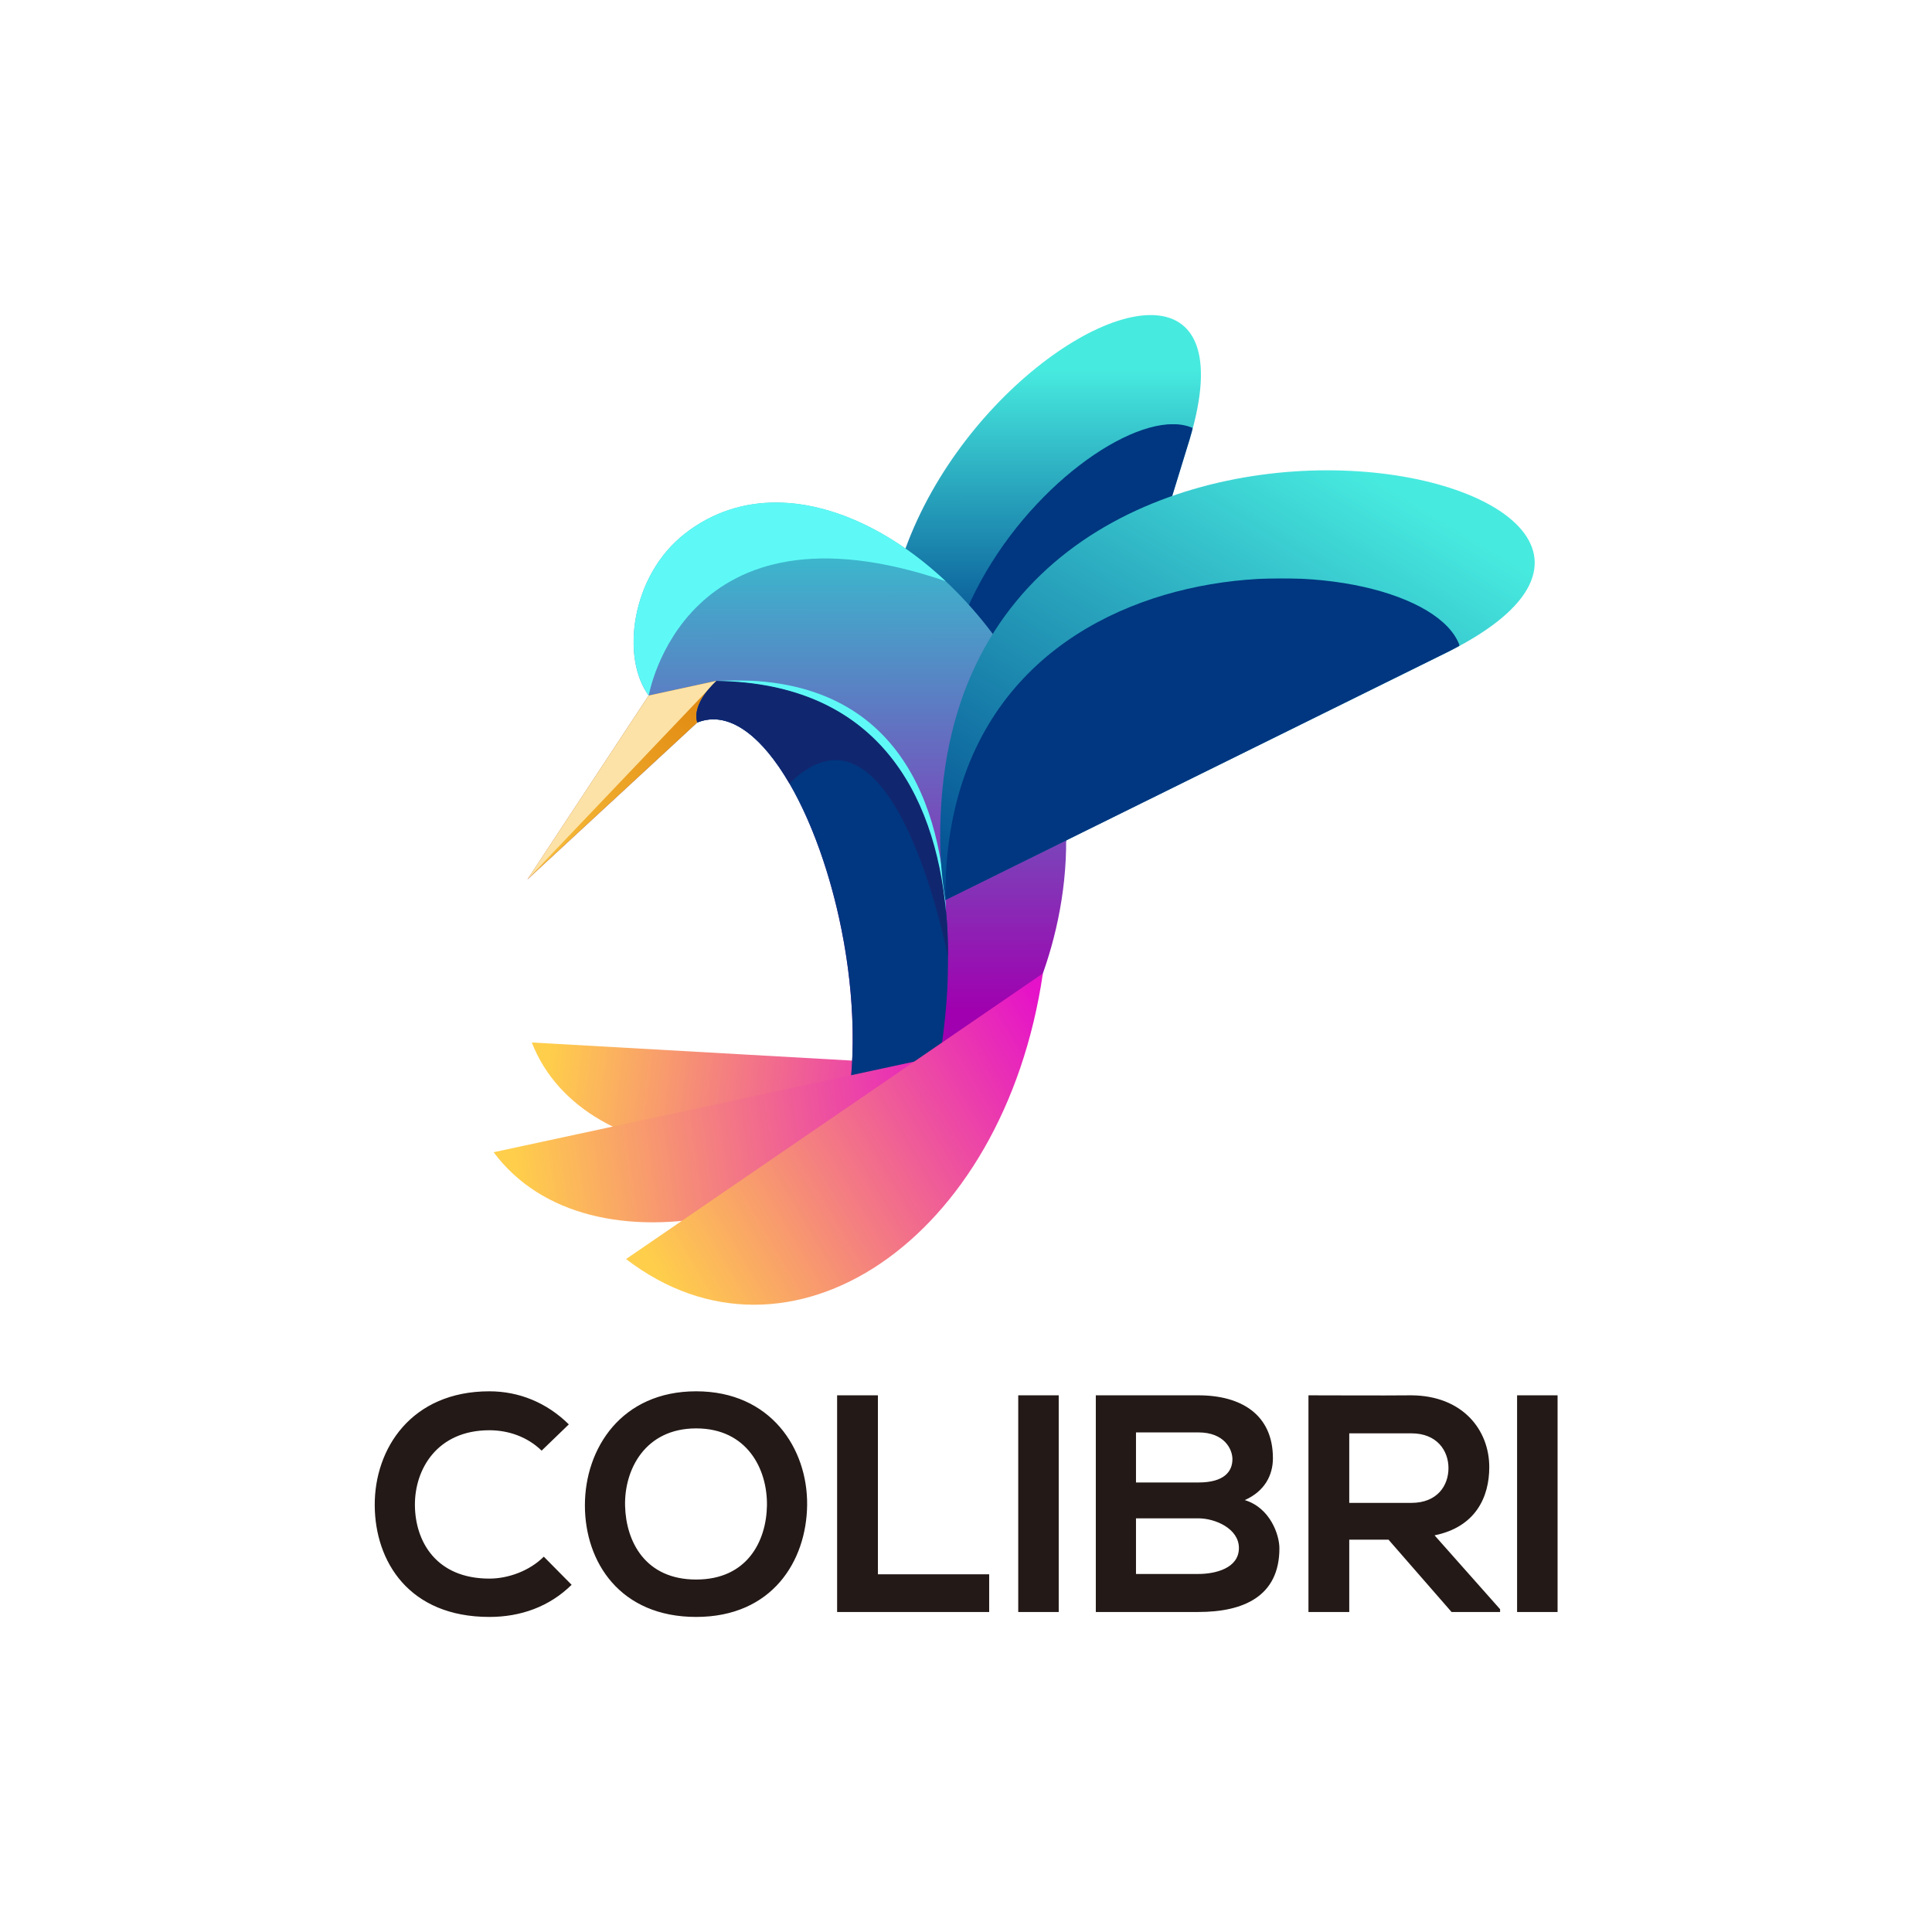<?xml version="1.0" encoding="utf-8"?>
<!-- Generator: Adobe Illustrator 27.5.0, SVG Export Plug-In . SVG Version: 6.00 Build 0)  -->
<svg version="1.1" id="Layer_1" xmlns="http://www.w3.org/2000/svg" xmlns:xlink="http://www.w3.org/1999/xlink" x="0px" y="0px"
	 viewBox="0 0 4000 4000" style="enable-background:new 0 0 4000 4000;" xml:space="preserve">
<g>
	<rect style="fill-rule:evenodd;clip-rule:evenodd;fill:transparent;" width="4000" height="4000"/>
	<g>
		<defs>
			<path id="SVGID_1_" d="M1101.062,2158.368c108.115,277.721,593.173,309.836,948.182,53.593L1101.062,2158.368z"/>
		</defs>
		<clipPath id="SVGID_00000182530338470641560420000016112916143377853058_">
			<use xlink:href="#SVGID_1_"  style="overflow:visible;"/>
		</clipPath>
		
			<linearGradient id="SVGID_00000089569732821795207200000004016225267122173613_" gradientUnits="userSpaceOnUse" x1="1127.669" y1="2255.258" x2="2001.501" y2="2368.574">
			<stop  offset="0" style="stop-color:#FFCE4B"/>
			<stop  offset="1" style="stop-color:#E512C9"/>
		</linearGradient>
		
			<rect x="1101.062" y="2158.368" style="clip-path:url(#SVGID_00000182530338470641560420000016112916143377853058_);fill:url(#SVGID_00000089569732821795207200000004016225267122173613_);" width="948.182" height="309.836"/>
	</g>
	<g>
		<defs>
			<path id="SVGID_00000109010514411268832880000005994761094648201348_" d="M2153.728,1914.297l309.55-1005.612
				c215.194-717.779-1160.084,226.388-397.146,936.19C2093.896,1870.705,2123.202,1893.842,2153.728,1914.297"/>
		</defs>
		<clipPath id="SVGID_00000074439330659719040700000003431769204055557006_">
			<use xlink:href="#SVGID_00000109010514411268832880000005994761094648201348_"  style="overflow:visible;"/>
		</clipPath>
		
			<linearGradient id="SVGID_00000042707295206480969280000012857896085285940386_" gradientUnits="userSpaceOnUse" x1="1990.95" y1="1354.97" x2="1990.724" y2="766.064">
			<stop  offset="0" style="stop-color:#00478F"/>
			<stop  offset="1" style="stop-color:#47EADF"/>
		</linearGradient>
		
			<rect x="1303.195" y="190.906" style="clip-path:url(#SVGID_00000074439330659719040700000003431769204055557006_);fill:url(#SVGID_00000042707295206480969280000012857896085285940386_);" width="1375.278" height="1723.391"/>
	</g>
	<defs>
		<filter id="Adobe_OpacityMaskFilter" filterUnits="userSpaceOnUse" x="1951.48" y="878.219" width="518.002" height="1036.078">
			<feColorMatrix  type="matrix" values="1 0 0 0 0  0 1 0 0 0  0 0 1 0 0  0 0 0 1 0"/>
		</filter>
	</defs>
	
		<mask maskUnits="userSpaceOnUse" x="1951.48" y="878.219" width="518.002" height="1036.078" id="SVGID_00000123443182052758455220000014887670662816137127_">
		<g style="filter:url(#Adobe_OpacityMaskFilter);">
			
				<linearGradient id="SVGID_00000016761600844414440610000003504427228722049422_" gradientUnits="userSpaceOnUse" x1="-173.492" y1="2541.332" x2="424.941" y2="2615.467" gradientTransform="matrix(1 0 0 1 2098.631 -1180.423)">
				<stop  offset="0" style="stop-color:#FFFFFF"/>
				<stop  offset="1" style="stop-color:#000000"/>
			</linearGradient>
			
				<rect x="1951.479" y="878.218" style="fill:url(#SVGID_00000016761600844414440610000003504427228722049422_);" width="518.003" height="1036.079"/>
		</g>
	</mask>
	
		<path style="mask:url(#SVGID_00000123443182052758455220000014887670662816137127_);fill-rule:evenodd;clip-rule:evenodd;fill:#003780;" d="
		M2153.728,1914.297l309.55-1005.612c2.334-7.788,4.239-15.123,6.203-22.52C2278.524,800.683,1624.873,1422.275,2153.728,1914.297"
		/>
	<g>
		<defs>
			<path id="SVGID_00000096020531822530765280000007251951801428479409_" d="M1091.98,1820.796
				c83.718-126.909,251.157-380.728,251.157-380.728c-57.783-77.816-37.13-248.066,75.03-335.358
				c229.35-178.501,578.696,38.333,729.567,361.644c112.385,240.839,43.668,497.426-24.699,634.465
				c-91.827,184.063-252.377,319.845-440.367,383.783c212.985-316.342-28.017-1073.538-239.014-988.727
				C1326.428,1604.181,1209.204,1712.489,1091.98,1820.796"/>
		</defs>
		<clipPath id="SVGID_00000077313418728615582940000000467226553075748996_">
			<use xlink:href="#SVGID_00000096020531822530765280000007251951801428479409_"  style="overflow:visible;"/>
		</clipPath>
		
			<linearGradient id="SVGID_00000021103028595453608440000002815474190068656538_" gradientUnits="userSpaceOnUse" x1="1676.335" y1="2092.517" x2="1675.489" y2="946.446">
			<stop  offset="0" style="stop-color:#A000AF"/>
			<stop  offset="1" style="stop-color:#26DFD3"/>
		</linearGradient>
		
			<rect x="1091.98" y="926.209" style="clip-path:url(#SVGID_00000077313418728615582940000000467226553075748996_);fill:url(#SVGID_00000021103028595453608440000002815474190068656538_);" width="1168.139" height="1558.393"/>
	</g>
	<g>
		<defs>
			<path id="SVGID_00000072975806975115410880000017107720966596817329_" d="M1483.653,1409.556l-140.516,30.513
				c0,0-167.439,253.819-251.157,380.728c117.224-108.307,234.448-216.615,351.673-324.921
				C1431.186,1455.18,1483.653,1409.556,1483.653,1409.556"/>
		</defs>
		<clipPath id="SVGID_00000005945338876229531790000011520737131069100968_">
			<use xlink:href="#SVGID_00000072975806975115410880000017107720966596817329_"  style="overflow:visible;"/>
		</clipPath>
		
			<linearGradient id="SVGID_00000124119295991051565910000010286968447079034540_" gradientUnits="userSpaceOnUse" x1="1570.961" y1="1282.534" x2="1124.63" y2="1806.89">
			<stop  offset="0" style="stop-color:#D77400"/>
			<stop  offset="1" style="stop-color:#F8BE3B"/>
		</linearGradient>
		
			<rect x="1091.98" y="1409.556" style="clip-path:url(#SVGID_00000005945338876229531790000011520737131069100968_);fill:url(#SVGID_00000124119295991051565910000010286968447079034540_);" width="391.673" height="411.241"/>
	</g>
	<defs>
		
			<filter id="Adobe_OpacityMaskFilter_00000127737568192549307040000008715718354655476669_" filterUnits="userSpaceOnUse" x="1441.738" y="1409.556" width="521.369" height="1075.046">
			<feColorMatrix  type="matrix" values="1 0 0 0 0  0 1 0 0 0  0 0 1 0 0  0 0 0 1 0"/>
		</filter>
	</defs>
	
		<mask maskUnits="userSpaceOnUse" x="1441.738" y="1409.556" width="521.369" height="1075.046" id="SVGID_00000178917909342523507920000010974634245244491946_">
		<g style="filter:url(#Adobe_OpacityMaskFilter_00000127737568192549307040000008715718354655476669_);">
			
				<linearGradient id="SVGID_00000150092962870989453470000011407849008935193776_" gradientUnits="userSpaceOnUse" x1="33.92" y1="2711.083" x2="-483.782" y2="3191.521" gradientTransform="matrix(1 0 0 1 2008.213 -1079.263)">
				<stop  offset="0" style="stop-color:#FFFFFF"/>
				<stop  offset="1" style="stop-color:#000000"/>
			</linearGradient>
			
				<rect x="1441.738" y="1409.556" style="fill:url(#SVGID_00000150092962870989453470000011407849008935193776_);" width="521.37" height="1075.046"/>
		</g>
	</mask>
	
		<path style="mask:url(#SVGID_00000178917909342523507920000010974634245244491946_);fill-rule:evenodd;clip-rule:evenodd;fill:#003780;" d="
		M1483.653,1409.556c0,0-52.467,45.625-39.999,86.319c122.893-49.398,255.967,186.847,303.587,455.257
		c24.318,137.063,26.34,282.502-6.641,402.586l-0.069,0.251c-1.202,4.368-2.449,8.706-3.744,13.006l-0.071,0.237
		c-0.787,2.607-1.591,5.198-2.413,7.778c-0.23,0.722-0.461,1.442-0.695,2.164c-0.606,1.875-1.219,3.743-1.842,5.603
		c-0.307,0.913-0.615,1.824-0.926,2.731c-0.53,1.552-1.065,3.097-1.609,4.639c-0.402,1.141-0.808,2.281-1.217,3.417
		c-0.363,1.007-0.728,2.014-1.097,3.016c-0.606,1.648-1.221,3.289-1.843,4.925c-0.341,0.898-0.687,1.796-1.034,2.694
		c-0.661,1.703-1.327,3.4-2.003,5.089c-0.312,0.782-0.632,1.557-0.946,2.335c-0.646,1.585-1.297,3.164-1.956,4.735
		c-0.325,0.773-0.652,1.542-0.98,2.312c-0.67,1.571-1.347,3.137-2.033,4.695c-0.257,0.582-0.509,1.167-0.768,1.747
		c-0.823,1.85-1.661,3.685-2.506,5.516c-0.27,0.588-0.544,1.176-0.816,1.763c-0.859,1.837-1.727,3.662-2.608,5.48
		c-0.264,0.54-0.527,1.078-0.791,1.616c-0.917,1.873-1.846,3.737-2.787,5.587c-0.211,0.416-0.425,0.827-0.637,1.241
		c-1.002,1.952-2.015,3.896-3.045,5.823l-0.29,0.54c-1.025,1.913-2.067,3.812-3.122,5.701l-0.487,0.877
		c-1.071,1.906-2.157,3.798-3.255,5.678l-0.632,1.079c-1.091,1.855-2.197,3.696-3.316,5.524l-0.639,1.04
		c-1.149,1.864-2.311,3.714-3.489,5.55l-0.474,0.729c-1.248,1.938-2.512,3.862-3.793,5.767
		c79.45-27.021,153.99-66.884,220.518-117.795C2002.852,2059.819,2043.42,1417.472,1483.653,1409.556"/>
	<defs>
		
			<filter id="Adobe_OpacityMaskFilter_00000172419824553733212120000009545681151878197946_" filterUnits="userSpaceOnUse" x="1091.98" y="1409.556" width="391.673" height="411.241">
			<feColorMatrix  type="matrix" values="1 0 0 0 0  0 1 0 0 0  0 0 1 0 0  0 0 0 1 0"/>
		</filter>
	</defs>
	
		<mask maskUnits="userSpaceOnUse" x="1091.98" y="1409.556" width="391.673" height="411.241" id="SVGID_00000140701803801850761330000012248639043286985871_">
		<g style="filter:url(#Adobe_OpacityMaskFilter_00000172419824553733212120000009545681151878197946_);">
			
				<linearGradient id="SVGID_00000157987196763856812390000004854092170360351913_" gradientUnits="userSpaceOnUse" x1="-867.39" y1="3007.268" x2="-471.179" y2="2637.497" gradientTransform="matrix(1 0 0 1 1946.173 -1197.008)">
				<stop  offset="0" style="stop-color:#FFFFFF"/>
				<stop  offset="1" style="stop-color:#000000"/>
			</linearGradient>
			
				<rect x="1091.98" y="1409.555" style="fill:url(#SVGID_00000157987196763856812390000004854092170360351913_);" width="391.673" height="411.241"/>
		</g>
	</mask>
	
		<path style="mask:url(#SVGID_00000140701803801850761330000012248639043286985871_);fill-rule:evenodd;clip-rule:evenodd;fill:#FCE2A6;" d="
		M1091.98,1820.796l374.668-393.388c9.006-10.899,17.004-17.853,17.004-17.853l-140.516,30.513
		C1343.137,1440.068,1175.698,1693.887,1091.98,1820.796"/>
	<defs>
		
			<filter id="Adobe_OpacityMaskFilter_00000028296609528932058600000017214216419302282162_" filterUnits="userSpaceOnUse" x="1441.738" y="1409.556" width="521.369" height="573.546">
			<feColorMatrix  type="matrix" values="1 0 0 0 0  0 1 0 0 0  0 0 1 0 0  0 0 0 1 0"/>
		</filter>
	</defs>
	
		<mask maskUnits="userSpaceOnUse" x="1441.738" y="1409.556" width="521.369" height="573.546" id="SVGID_00000015333079068607855560000012272401312011274938_">
		<g style="filter:url(#Adobe_OpacityMaskFilter_00000028296609528932058600000017214216419302282162_);">
			
				<linearGradient id="SVGID_00000005265943243100450120000000410612984129534892_" gradientUnits="userSpaceOnUse" x1="-210.236" y1="2599.444" x2="-308.669" y2="2872.53" gradientTransform="matrix(1 0 0 1 2008.213 -1168.219)">
				<stop  offset="0" style="stop-color:#FFFFFF"/>
				<stop  offset="1" style="stop-color:#000000"/>
			</linearGradient>
			
				<rect x="1441.738" y="1409.555" style="fill:url(#SVGID_00000005265943243100450120000000410612984129534892_);" width="521.369" height="573.547"/>
		</g>
	</mask>
	
		<path style="mask:url(#SVGID_00000015333079068607855560000012272401312011274938_);fill-rule:evenodd;clip-rule:evenodd;fill:#102770;" d="
		M1634.48,1622.165c218.528-216.002,328.627,360.937,328.627,360.937c-0.127-281.598-106.651-568.275-479.454-573.546
		c0,0-52.467,45.625-39.999,86.319C1509.204,1469.527,1577.649,1524.445,1634.48,1622.165"/>
	<defs>
		
			<filter id="Adobe_OpacityMaskFilter_00000098911061020014147910000011841932340777638827_" filterUnits="userSpaceOnUse" x="1483.645" y="1408.544" width="475.066" height="479.037">
			<feColorMatrix  type="matrix" values="1 0 0 0 0  0 1 0 0 0  0 0 1 0 0  0 0 0 1 0"/>
		</filter>
	</defs>
	
		<mask maskUnits="userSpaceOnUse" x="1483.645" y="1408.544" width="475.066" height="479.037" id="SVGID_00000142888987545013182300000013125085486515033253_">
		<g style="filter:url(#Adobe_OpacityMaskFilter_00000098911061020014147910000011841932340777638827_);">
			
				<linearGradient id="SVGID_00000162316492484011497120000014172288786091101076_" gradientUnits="userSpaceOnUse" x1="-29.855" y1="2213.759" x2="-445.291" y2="3186.303" gradientTransform="matrix(1 0 0 1 2015.647 -1185.162)">
				<stop  offset="0" style="stop-color:#FFFFFF"/>
				<stop  offset="1" style="stop-color:#000000"/>
			</linearGradient>
			
				<rect x="1483.645" y="1408.544" style="fill:url(#SVGID_00000162316492484011497120000014172288786091101076_);" width="475.066" height="479.037"/>
		</g>
	</mask>
	
		<path style="mask:url(#SVGID_00000142888987545013182300000013125085486515033253_);fill-rule:evenodd;clip-rule:evenodd;fill:#5EF9F6;" d="
		M1483.645,1409.694c330.491,4.675,451.716,230.5,475.066,477.887C1949.765,1684.292,1870.989,1387.764,1483.645,1409.694"/>
	<defs>
		
			<filter id="Adobe_OpacityMaskFilter_00000140723440281315594130000003573705227944380081_" filterUnits="userSpaceOnUse" x="1311.836" y="1040.443" width="645.978" height="399.625">
			<feColorMatrix  type="matrix" values="1 0 0 0 0  0 1 0 0 0  0 0 1 0 0  0 0 0 1 0"/>
		</filter>
	</defs>
	
		<mask maskUnits="userSpaceOnUse" x="1311.836" y="1040.443" width="645.978" height="399.625" id="SVGID_00000129898805211918188360000016874747059742095295_">
		<g style="filter:url(#Adobe_OpacityMaskFilter_00000140723440281315594130000003573705227944380081_);">
			
				<linearGradient id="SVGID_00000146498104386409411380000016777278371766515584_" gradientUnits="userSpaceOnUse" x1="-431.877" y1="2175.282" x2="-328.934" y2="2591.338" gradientTransform="matrix(1 0 0 1 1985.171 -1264.542)">
				<stop  offset="0" style="stop-color:#FFFFFF"/>
				<stop  offset="1" style="stop-color:#000000"/>
			</linearGradient>
			
				<rect x="1311.835" y="1040.442" style="fill:url(#SVGID_00000146498104386409411380000016777278371766515584_);" width="645.979" height="399.627"/>
		</g>
	</mask>
	
		<path style="mask:url(#SVGID_00000129898805211918188360000016874747059742095295_);fill-rule:evenodd;clip-rule:evenodd;fill:#5EF9F6;" d="
		M1343.137,1440.068c0,0,72.042-422.157,614.677-236.856c-167.616-157.098-381.984-221.21-539.647-98.503
		C1306.007,1192.002,1285.354,1362.252,1343.137,1440.068"/>
	<g>
		<defs>
			<path id="SVGID_00000173122162840923748800000009338666208467139516_" d="M1957.333,1863.418l1041.937-514.421
				c739.34-371.796-1061.751-759.345-1052.67,391.454C1946.93,1782.329,1950.591,1823.401,1957.333,1863.418"/>
		</defs>
		<clipPath id="SVGID_00000002374499134544474210000010430139878605125814_">
			<use xlink:href="#SVGID_00000173122162840923748800000009338666208467139516_"  style="overflow:visible;"/>
		</clipPath>
		
			<linearGradient id="SVGID_00000114773719495353367410000001478264606683209141_" gradientUnits="userSpaceOnUse" x1="2315.28" y1="2094.341" x2="2944.326" y2="1050.143">
			<stop  offset="0" style="stop-color:#00478F"/>
			<stop  offset="1" style="stop-color:#47EADF"/>
		</linearGradient>
		
			<rect x="1937.518" y="589.652" style="clip-path:url(#SVGID_00000002374499134544474210000010430139878605125814_);fill:url(#SVGID_00000114773719495353367410000001478264606683209141_);" width="1801.091" height="1273.766"/>
	</g>
	<defs>
		
			<filter id="Adobe_OpacityMaskFilter_00000147914094905854537830000013351803510183315848_" filterUnits="userSpaceOnUse" x="1957.303" y="1197.296" width="1064.747" height="666.122">
			<feColorMatrix  type="matrix" values="1 0 0 0 0  0 1 0 0 0  0 0 1 0 0  0 0 0 1 0"/>
		</filter>
	</defs>
	
		<mask maskUnits="userSpaceOnUse" x="1957.303" y="1197.296" width="1064.747" height="666.122" id="SVGID_00000093887382403123625050000015184349010930251678_">
		<g style="filter:url(#Adobe_OpacityMaskFilter_00000147914094905854537830000013351803510183315848_);">
			
				<linearGradient id="SVGID_00000129207898017080201310000004618977535666528691_" gradientUnits="userSpaceOnUse" x1="282.17" y1="2353.907" x2="483.039" y2="3035.439" gradientTransform="matrix(1 0 0 1 2099.664 -1189.448)">
				<stop  offset="0" style="stop-color:#FFFFFF"/>
				<stop  offset="1" style="stop-color:#000000"/>
			</linearGradient>
			
				<rect x="1957.302" y="1197.296" style="fill:url(#SVGID_00000129207898017080201310000004618977535666528691_);" width="1064.747" height="666.122"/>
		</g>
	</mask>
	
		<path style="mask:url(#SVGID_00000093887382403123625050000015184349010930251678_);fill-rule:evenodd;clip-rule:evenodd;fill:#003780;" d="
		M1957.333,1863.418l1041.937-514.421c8.019-4.033,15.352-8.068,22.781-12.104
		C2945.796,1118.781,1951.037,1065.703,1957.333,1863.418"/>
	<g>
		<defs>
			<path id="SVGID_00000158711248444143894310000009575273667366428549_" d="M1022.003,2385.571
				c195.982,263.292,720.42,155.611,1022.483-220.25L1022.003,2385.571z"/>
		</defs>
		<clipPath id="SVGID_00000103963298058678919130000007765374669264008362_">
			<use xlink:href="#SVGID_00000158711248444143894310000009575273667366428549_"  style="overflow:visible;"/>
		</clipPath>
		
			<linearGradient id="SVGID_00000022547520637248065110000010570678439981282486_" gradientUnits="userSpaceOnUse" x1="1077.237" y1="2471.189" x2="2038.226" y2="2336.112">
			<stop  offset="0" style="stop-color:#FFCE4B"/>
			<stop  offset="1" style="stop-color:#E512C9"/>
		</linearGradient>
		
			<rect x="1022.003" y="2165.321" style="clip-path:url(#SVGID_00000103963298058678919130000007765374669264008362_);fill:url(#SVGID_00000022547520637248065110000010570678439981282486_);" width="1022.483" height="483.543"/>
	</g>
	<g>
		<defs>
			<path id="SVGID_00000171001339133128393600000014475892563669644938_" d="M1296.207,2606.722
				c336.427,258.773,781.993-38.091,862.937-591.337L1296.207,2606.722z"/>
		</defs>
		<clipPath id="SVGID_00000115482909828361309440000002948982803531010993_">
			<use xlink:href="#SVGID_00000171001339133128393600000014475892563669644938_"  style="overflow:visible;"/>
		</clipPath>
		
			<linearGradient id="SVGID_00000129175767953261505080000006168657641679384194_" gradientUnits="userSpaceOnUse" x1="1372.228" y1="2651.052" x2="2207.61" y2="2156.069">
			<stop  offset="0" style="stop-color:#FFCE4B"/>
			<stop  offset="1" style="stop-color:#E512C9"/>
		</linearGradient>
		
			<rect x="1296.207" y="2015.386" style="clip-path:url(#SVGID_00000115482909828361309440000002948982803531010993_);fill:url(#SVGID_00000129175767953261505080000006168657641679384194_);" width="862.937" height="850.109"/>
	</g>
	<path style="fill:#231916;" d="M3224.794,3337.442v-448.581h-83.828v448.581H3224.794z M2922.113,2967.57
		c53.114,0,76.791,35.942,76.791,71.991s-23.036,71.991-76.791,71.991H2793.49V2967.57H2922.113z M3105.769,3331.683
		l-135.662-152.94c85.109-17.278,113.266-79.351,113.266-141.101c0-77.75-55.673-148.141-161.26-148.781
		c-71.029,0.64-142.06,0-213.091,0v448.581h84.469v-149.74h81.268l130.545,149.74h100.465V3331.683z M2481.211,2888.861
		c-71.031,0-142.061,0-212.453,0v448.581c71.031,0,141.422,0,212.453,0c92.787,0,167.657-31.996,167.657-131.823
		c0-28.156-19.196-83.83-71.669-99.827c41.594-18.558,58.232-51.94,58.232-86.709
		C2635.431,2928.536,2569.519,2888.861,2481.211,2888.861z M2351.949,2965.651h129.262c53.753,0,70.39,34.769,70.39,55.353
		c0,25.81-17.276,48.314-70.39,48.314h-129.262V2965.651z M2351.949,3143.548h129.262c34.555,0,83.828,21.117,83.828,61.433
		c0,42.234-49.273,53.752-83.828,53.752h-129.262V3143.548z M2191.968,3337.442v-448.581h-83.828v448.581H2191.968z
		 M1733.148,2888.861v448.581h314.839v-78.07h-230.37v-370.511H1733.148z M1441.346,2957.332
		c105.588,0,147.821,84.469,146.541,159.979c-1.28,73.591-40.953,152.941-146.541,152.941c-105.586,0-145.261-78.709-147.18-152.3
		C1292.246,3042.441,1335.76,2957.332,1441.346,2957.332z M1441.346,2880.543c-154.859,0-230.37,118.383-230.37,236.129
		c0,117.743,72.95,231.01,230.37,231.01c157.42,0,228.452-115.825,229.73-231.649
		C1672.356,2998.926,1595.565,2880.543,1441.346,2880.543z M1125.869,3222.898c-29.436,29.436-73.591,45.433-112.625,45.433
		c-110.706,0-153.581-77.429-154.22-151.659c-0.641-74.871,46.073-155.5,154.22-155.5c39.034,0,78.709,13.439,108.146,42.235
		l56.312-54.393c-46.073-45.434-103.666-68.471-164.458-68.471c-161.898,0-238.049,119.024-237.409,236.129
		c0.639,116.465,71.03,231.01,237.409,231.01c64.63,0,124.144-21.117,170.218-66.552L1125.869,3222.898z"/>
</g>
</svg>
